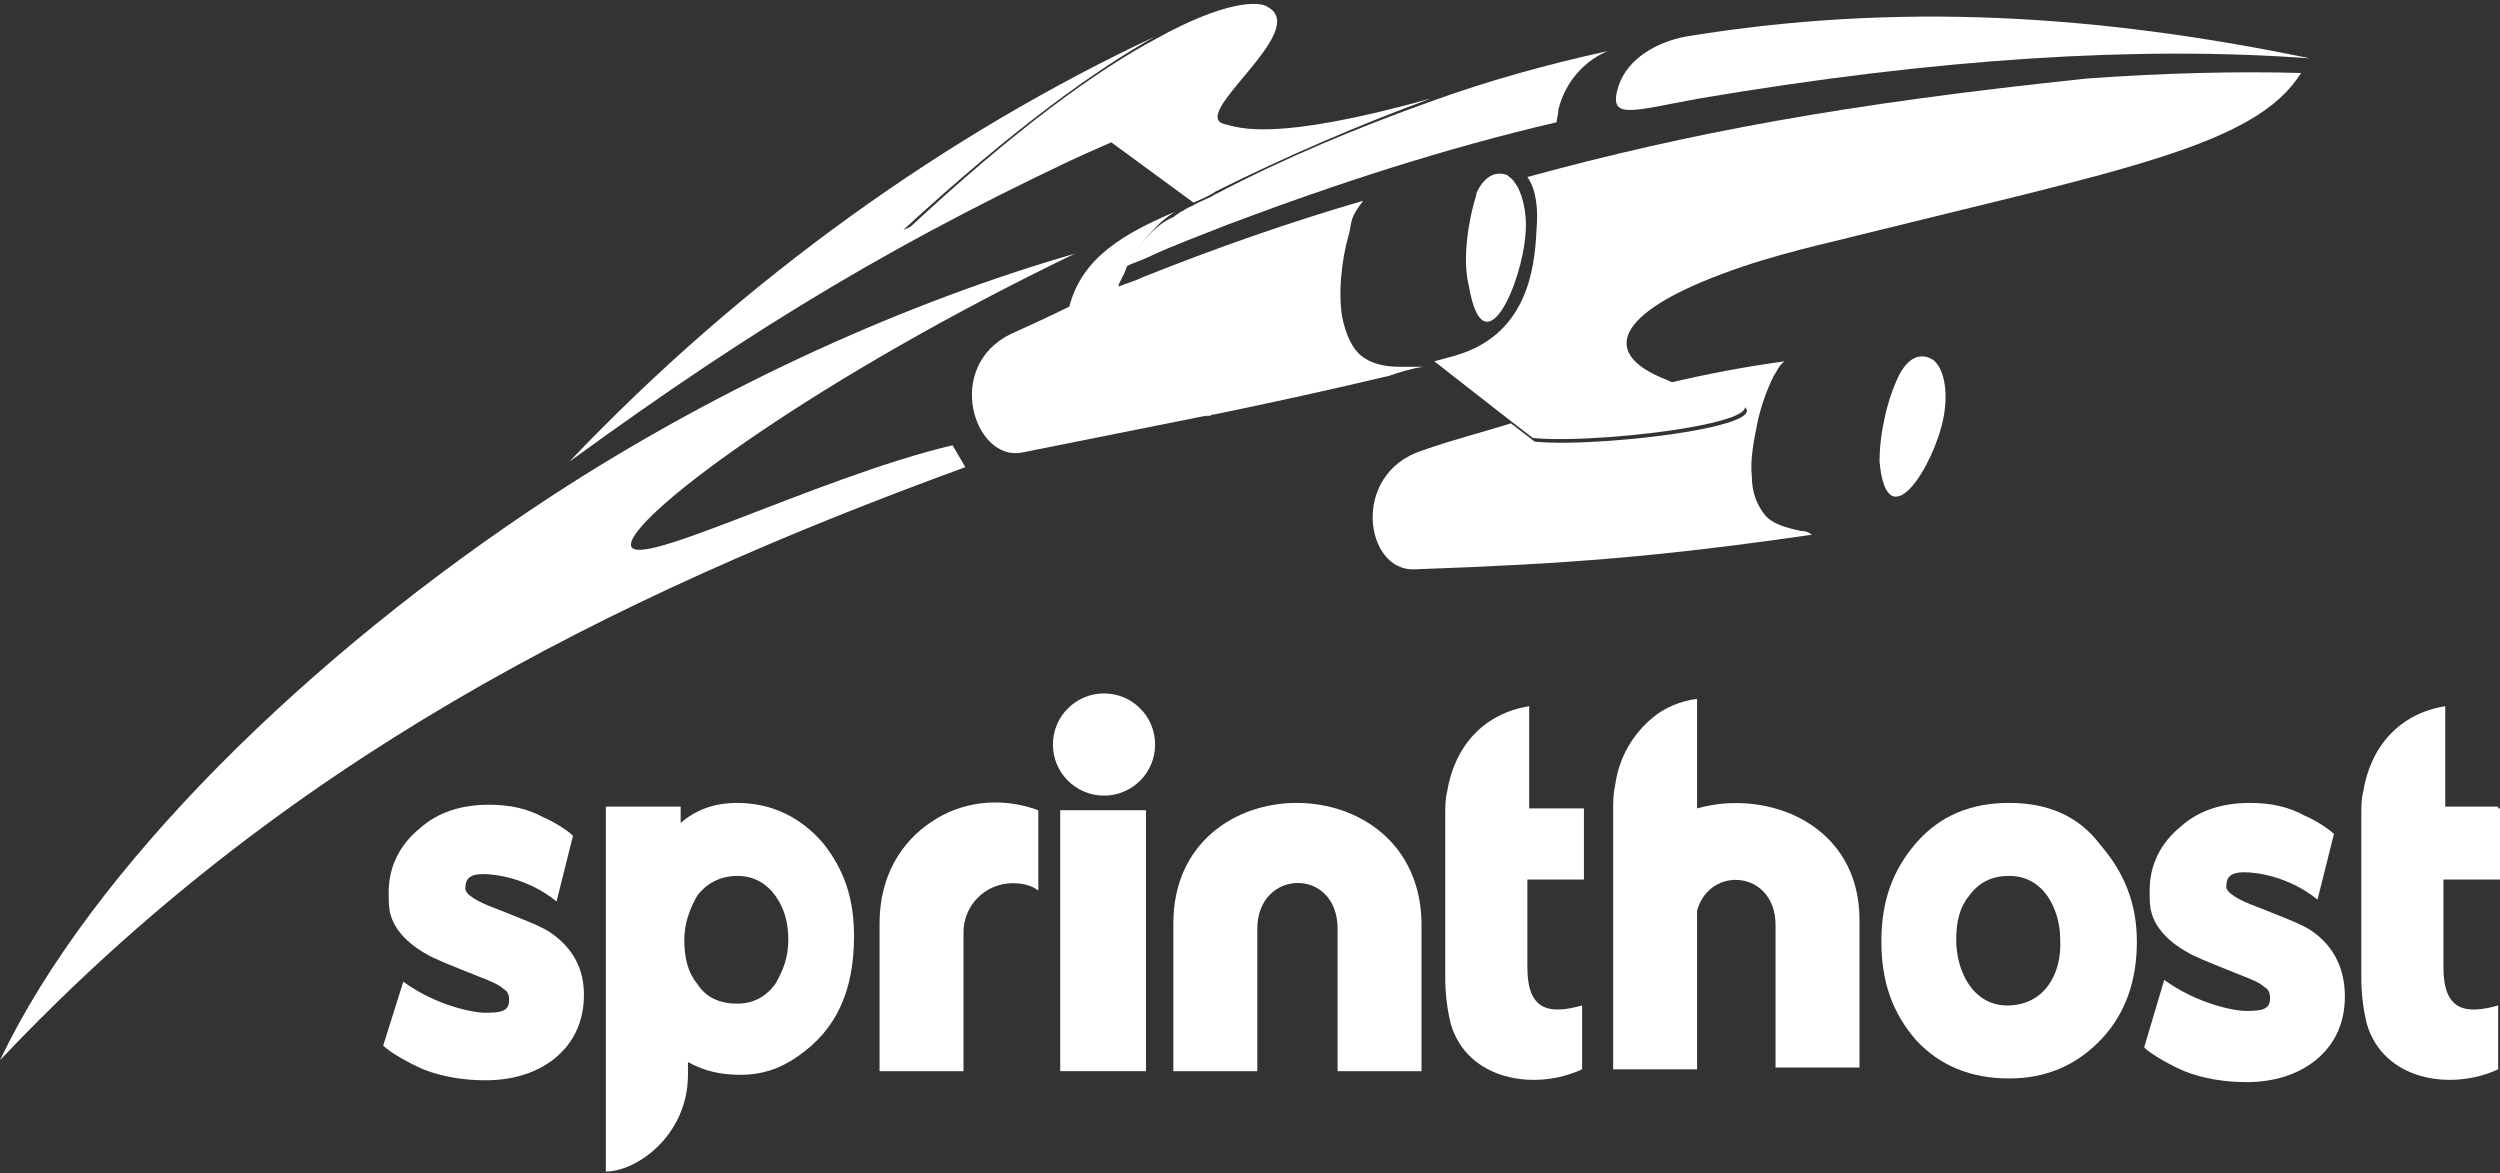 <?xml version="1.0" encoding="utf-8"?>
<!-- Generator: Adobe Illustrator 21.1.0, SVG Export Plug-In . SVG Version: 6.00 Build 0)  -->
<svg version="1.1" id="Layer_1" xmlns="http://www.w3.org/2000/svg" xmlns:xlink="http://www.w3.org/1999/xlink" x="0px" y="0px"
	 width="137px" height="64.3px" viewBox="0 0 137 64.3" style="enable-background:new 0 0 137 64.3;" xml:space="preserve">
<rect x="0" y="0" width="137" height="64.3" fill="#333333" stroke="none"/>
<style type="text/css">
	.st0{fill:#FFFFFF;}
</style>
<g id="XMLID_4583_">
	<g id="XMLID_4243_">
		<g>
			<g id="XMLID_28_">
				<path class="st0" d="M60.8,7.8l-11.3,4.8c6.2-5.7,10.6-8.8,13.8-10.6C52,7.3,40.8,15.2,31.2,25.3C41.5,17.8,49.5,13,60.8,7.8
					L60.8,7.8z"/>
			</g>
			<g id="XMLID_27_">
				<path class="st0" d="M114.4,4.3c-13.4,1.4-21.9,3-30.7,5.4c0.5,0.7,0.6,1.8,0.5,2.9c-0.1,2.3-0.6,5.8-4.5,6.9l-1.1,0.3l4.1,3.2
					l1.3,1c3.8,0.4,16.4-1.2,9.7-2.5c-1-0.2-1.8-0.4-2.4-0.7c-3.6-1.4-2.8-3.6,3.1-5.8c2.9-1.1,6.3-1.8,7-2c14.9-3.7,22.2-5,24.7-9
					C122.6,3.9,118.6,4,114.4,4.3z"/>
			</g>
			<g id="XMLID_26_">
				<path class="st0" d="M61.7,14.6c0.4-0.2,0.8-0.3,1.2-0.5c1.5-0.7,2.9-1.2,4.4-1.8c6.1-2.3,12-4.2,18-5.6c0-0.2,0.1-0.4,0.1-0.7
					c0.4-1.6,1.5-2.7,2.7-3.2c-3.2,0.7-6.5,1.6-9.8,2.8c-3.9,1.4-7.8,3-11.8,5.1c-0.1,0.1-0.7,0.3-1.2,0.6c-0.3,0.1-0.5,0.3-0.6,0.3
					c-0.1,0.1-0.3,0.2-0.4,0.3C63.3,12.3,62.4,13.4,61.7,14.6z"/>
			</g>
		</g>
	</g>
	<g id="XMLID_4101_">
		<g>
			<path id="XMLID_53_" class="st0" d="M136.9,44.2H134v-3.1v-0.2v-1v-1.2c-2.5,0.4-4.1,2.2-4.5,4.7c-0.1,0.4-0.1,0.8-0.1,1.3v0.5
				v2.9v5.5c0,0.8,0.1,1.7,0.3,2.5c0.9,3.1,4.6,3.7,7.2,2.5l0-0.1l0-3.2l0-0.2c-1.8,0.5-3,0.3-3-2.1l0-4.8h2.9h0.2v-0.2v-3.5v-0.2
				H136.9z"/>
			<path id="XMLID_52_" class="st0" d="M93,44.3l0-1.2v-2.3v-0.2v-1v-1.1v-0.2c-0.9,0.1-1.8,0.5-2.4,1c-1.1,0.9-1.9,2.2-2.1,3.8
				c-0.1,0.4-0.1,0.9-0.1,1.3v0.5v1.4v0.3v2.4v1.5v7.9v0.2h0.2h0h4.2h0.1h0.1H93v-0.2v-8.2l0-0.2v-0.1c0.7-2.5,4.3-2.2,4.3,0.8v7.6
				v0.2h0.2h4.2h0.2v-0.2v-7.9C101.9,45.2,96.9,43.2,93,44.3z"/>
			<path id="XMLID_49_" class="st0" d="M110.1,44c-2.1,0-3.8,0.7-5.1,2.2c-1.3,1.5-1.9,3.2-1.9,5.4c0,2.2,0.6,3.9,1.9,5.4
				c1.3,1.4,3,2.1,5.1,2.1c2,0,3.7-0.7,5.1-2.2c1.3-1.4,1.9-3.2,1.9-5.3c0-2.1-0.7-3.8-2-5.3C113.9,44.7,112.2,44,110.1,44z
				 M110,55.1c-1.9,0-2.8-1.9-2.8-3.6c0-1,0.2-1.8,0.7-2.4c0.5-0.7,1.2-1.1,2.2-1.1c0.9,0,1.6,0.4,2.1,1.1c0.4,0.6,0.7,1.4,0.7,2.4
				C113,53.4,112,55.1,110,55.1z"/>
			<path id="XMLID_48_" class="st0" d="M126.8,51.1c-0.5-0.4-1.6-0.8-3.1-1.4c-1.1-0.4-1.7-0.8-1.7-1.1c0-0.6,0.3-0.8,1-0.8
				c0.6,0,2.4,0.2,4,1.5l0.9-3.6c-0.3-0.3-1.1-0.8-1.6-1c-0.9-0.5-1.9-0.7-3-0.7c-1.5,0-2.8,0.4-3.8,1.3c-1.1,0.9-1.7,2.1-1.7,3.5
				c0,0.4,0,0.9,0.1,1.2c0.2,0.8,0.9,1.6,2,2.2c0.3,0.2,1.3,0.6,2.8,1.2c0.8,0.3,1.2,0.5,1.4,0.7c0.2,0.1,0.3,0.3,0.3,0.6
				c0,0.6-0.4,0.7-1.3,0.7c-0.7,0-2.7-0.4-4.5-1.7l-1.1,3.7c0.4,0.4,1.5,1,2.2,1.3c1,0.4,2.2,0.6,3.4,0.6c1.5,0,2.8-0.4,3.8-1.2
				c1.1-0.9,1.6-2.1,1.6-3.5C128.5,53.1,127.9,51.9,126.8,51.1z"/>
		</g>
	</g>
	<path id="XMLID_4098_" class="st0" d="M40.4,44c-1.3,0-2.3,0.4-3.1,1.1v-0.9h-4.1v2.2V59v5.2c1.7,0,4.5-2,4.5-5.3l0-0.7
		c0.9,0.5,1.8,0.7,2.9,0.7c1.1,0,2.1-0.3,3.1-1c2.2-1.5,3.1-3.7,3.1-6.6c0-2-0.5-3.6-1.7-5.1C43.9,44.8,42.3,44,40.4,44z M42.5,53.9
		c-0.5,0.7-1.2,1.1-2.1,1.1c-0.9,0-1.7-0.3-2.2-1.1c-0.5-0.6-0.7-1.4-0.7-2.4c0-0.9,0.3-1.7,0.7-2.4c0.5-0.7,1.3-1.1,2.2-1.1
		c0.9,0,1.6,0.4,2.1,1.1c0.5,0.7,0.7,1.5,0.7,2.4C43.2,52.5,42.9,53.2,42.5,53.9z"/>
	<path id="XMLID_4097_" class="st0" d="M51.1,45c-1.7,1.1-2.9,3-2.9,5.6v7.9v0.2h0.2h4.2h0.2v-0.2l0-7.1c0,0,0-0.1,0-0.1
		c0-0.1,0-0.1,0-0.2c0-1.5,1.2-2.7,2.7-2.7c0.5,0,1,0.1,1.4,0.4l0-4.4C54.7,43.6,52.6,44,51.1,45z"/>
	<path id="XMLID_4096_" class="st0" d="M30.3,51.2c-0.5-0.4-1.6-0.8-3.1-1.4c-1.1-0.4-1.7-0.8-1.7-1.1c0-0.6,0.3-0.8,1-0.8
		c0.6,0,2.4,0.2,4,1.5l0.9-3.6c-0.3-0.3-1.1-0.8-1.6-1c-0.9-0.5-1.9-0.7-3-0.7c-1.5,0-2.8,0.4-3.8,1.3c-1.1,0.9-1.7,2.1-1.7,3.5
		c0,0.4,0,0.9,0.1,1.2c0.2,0.8,0.9,1.6,2,2.2c0.3,0.2,1.3,0.6,2.8,1.2c0.8,0.3,1.2,0.5,1.4,0.7c0.2,0.1,0.3,0.3,0.3,0.6
		c0,0.6-0.4,0.7-1.3,0.7c-0.7,0-2.7-0.4-4.5-1.7L21,57.3c0.4,0.4,1.5,1,2.2,1.3c1,0.4,2.2,0.6,3.4,0.6c1.5,0,2.8-0.4,3.8-1.2
		c1.1-0.9,1.6-2.1,1.6-3.5C32,53.1,31.4,52,30.3,51.2z"/>
	<polygon id="XMLID_4095_" class="st0" points="58.3,44.4 58.1,44.4 58.1,44.6 58.1,58.5 58.1,58.7 58.3,58.7 62.6,58.7 62.8,58.7 
		62.8,58.5 62.8,44.6 62.8,44.4 62.6,44.4 	"/>
	<circle id="XMLID_4094_" class="st0" cx="60.5" cy="40.8" r="2.8"/>
	<path id="XMLID_4093_" class="st0" d="M83.8,44.2v-3.1v-0.2v-1v-1.2c-2.5,0.4-4.1,2.2-4.5,4.7c-0.1,0.4-0.1,0.8-0.1,1.3v0.5v2.9
		v5.5c0,0.8,0.1,1.7,0.3,2.5c0.9,3.1,4.6,3.7,7.2,2.5l0-0.1l0-3.2l0-0.2c-1.8,0.5-3,0.3-3-2.1v-4.8h2.9h0.2v-0.2v-3.5v-0.2h-0.2
		H83.8z"/>
	<path id="XMLID_4092_" class="st0" d="M64.3,50.6v7.9v0.2h0.2h4.2h0.2v-0.2l0-7.6c0-3.3,4.4-3.4,4.4,0v7.6v0.2h0.2h4.2h0.2v-0.2
		v-7.9C77.8,41.8,64.3,41.8,64.3,50.6z"/>
	<path id="XMLID_4091_" class="st0" d="M52.2,24.4c-7.6,1.8-18.2,7.3-17.6,5.3c0.5-1.8,10.2-9,24.3-15.8c-9,2.6-19.2,7.1-28.7,13.3
		C16.9,35.9,5,47.6,0,58.1c15.4-16.3,33.2-25.3,52.9-32.5L52.2,24.4z"/>
	<path id="XMLID_4090_" class="st0" d="M66.6,22.7c-0.2,0-0.4,0.1-0.6,0.1c0.1,0,0.2,0,0.3,0C66.3,22.8,66.4,22.7,66.6,22.7z"/>
	<path id="XMLID_4089_" class="st0" d="M126.6,3.2L126.6,3.2C126.6,3.2,126.6,3.2,126.6,3.2C126.6,3.2,126.6,3.2,126.6,3.2z"/>
	<path id="XMLID_4088_" class="st0" d="M115.5,1.5c-0.4,0-0.9-0.1-1.3-0.1c0.1,0,0.2,0,0.3,0C114.8,1.4,115.2,1.4,115.5,1.5z"/>
	<path id="XMLID_4087_" class="st0" d="M98.7,29.1c-0.9-0.2-1.6-0.4-2-0.9c-0.4-0.5-0.7-1.2-0.7-2.1c-0.1-0.9,0.1-1.9,0.3-2.9
		c0.2-1,0.6-2,0.9-2.6c0.2-0.3,0.3-0.6,0.6-0.8c-2.2,0.3-4.3,0.7-6.4,1.2c0.7,0.3,1.5,0.5,2.4,0.7c6.7,1.3-5.9,2.9-9.7,2.5l-1.3-1
		c-1.6,0.5-3.2,0.9-4.9,1.5c-3.9,1.3-3.1,6.6-0.4,6.5c8.5-0.3,13.5-0.7,21.8-1.9C99,29.1,98.9,29.1,98.7,29.1z"/>
	<path id="XMLID_4086_" class="st0" d="M106.5,22.9c0.3-1.5,0-2.8-0.6-3.2c-0.5-0.3-1.2-0.3-1.8,0.8c-0.3,0.6-0.6,1.4-0.8,2.3
		c-0.2,0.9-0.3,1.7-0.3,2.5C103.4,29.7,106,25.5,106.5,22.9z"/>
	<path id="XMLID_4085_" class="st0" d="M60.9,7.8l4.5,3.3c0.5-0.2,1.1-0.5,1.2-0.6c4-2,8-3.7,11.8-5.1C69.8,7.8,67.9,7,67.1,6.8
		c-2-0.5,4.7-5.1,2.4-6.4C69,0,67,0.1,63.4,2.1c-3.2,1.7-7.7,4.9-13.8,10.6L60.9,7.8L60.9,7.8z"/>
	<path id="XMLID_4084_" class="st0" d="M78,20.1c-0.1,0-0.1,0-0.2,0c-0.4,0-0.8,0-1.1,0c-0.9,0-1.6-0.2-2.1-0.6
		c-0.5-0.4-0.8-1.1-1-1.9c-0.3-1.3-0.1-3.3,0.3-4.7c0.1-0.3,0.1-0.6,0.2-0.9c0.1-0.3,0.3-0.6,0.6-1c-4.1,1.2-8.1,2.6-12.1,4.2
		c-0.4,0.2-0.8,0.3-1.3,0.5c0,0,0,0,0,0c0,0,0,0,0-0.1c0.1-0.2,0.2-0.4,0.3-0.6c0.1-0.2,0.1-0.3,0.2-0.5c0,0,0,0,0,0
		c0.7-1.2,1.6-2.3,2.6-2.9c0,0,0,0,0,0c-2.8,1.2-5.1,2.5-5.8,5.2c-1,0.5-2.1,1-3.2,1.5c-3.7,1.8-2,7,0.6,6.5c4-0.8,7-1.4,10-2
		c0.2,0,0.4-0.1,0.6-0.1c2.9-0.6,5.7-1.2,9.5-2.1C76.7,20.4,77.3,20.2,78,20.1z"/>
	<path id="XMLID_4083_" class="st0" d="M83.6,12.8c0.1-1.2-0.2-2.3-0.6-2.8c-0.1-0.2-0.3-0.3-0.4-0.4c-0.5-0.2-1.2-0.1-1.7,1
		c0,0,0,0.1,0,0.1c-0.2,0.6-0.4,1.5-0.5,2.4c-0.1,0.9-0.1,1.8,0.1,2.6C81.3,20.3,83.4,15.6,83.6,12.8z"/>
	<path id="XMLID_4082_" class="st0" d="M93.1,5.4c13-2.2,24.1-2.9,33.5-2.2c0,0,0,0,0,0h0c0,0,0,0,0,0C115,0.8,104,0.1,92.4,2
		c-1.6,0.3-3.2,1.2-3.7,2.7C88.1,6.6,89.3,6.1,93.1,5.4z"/>
</g>
</svg>

